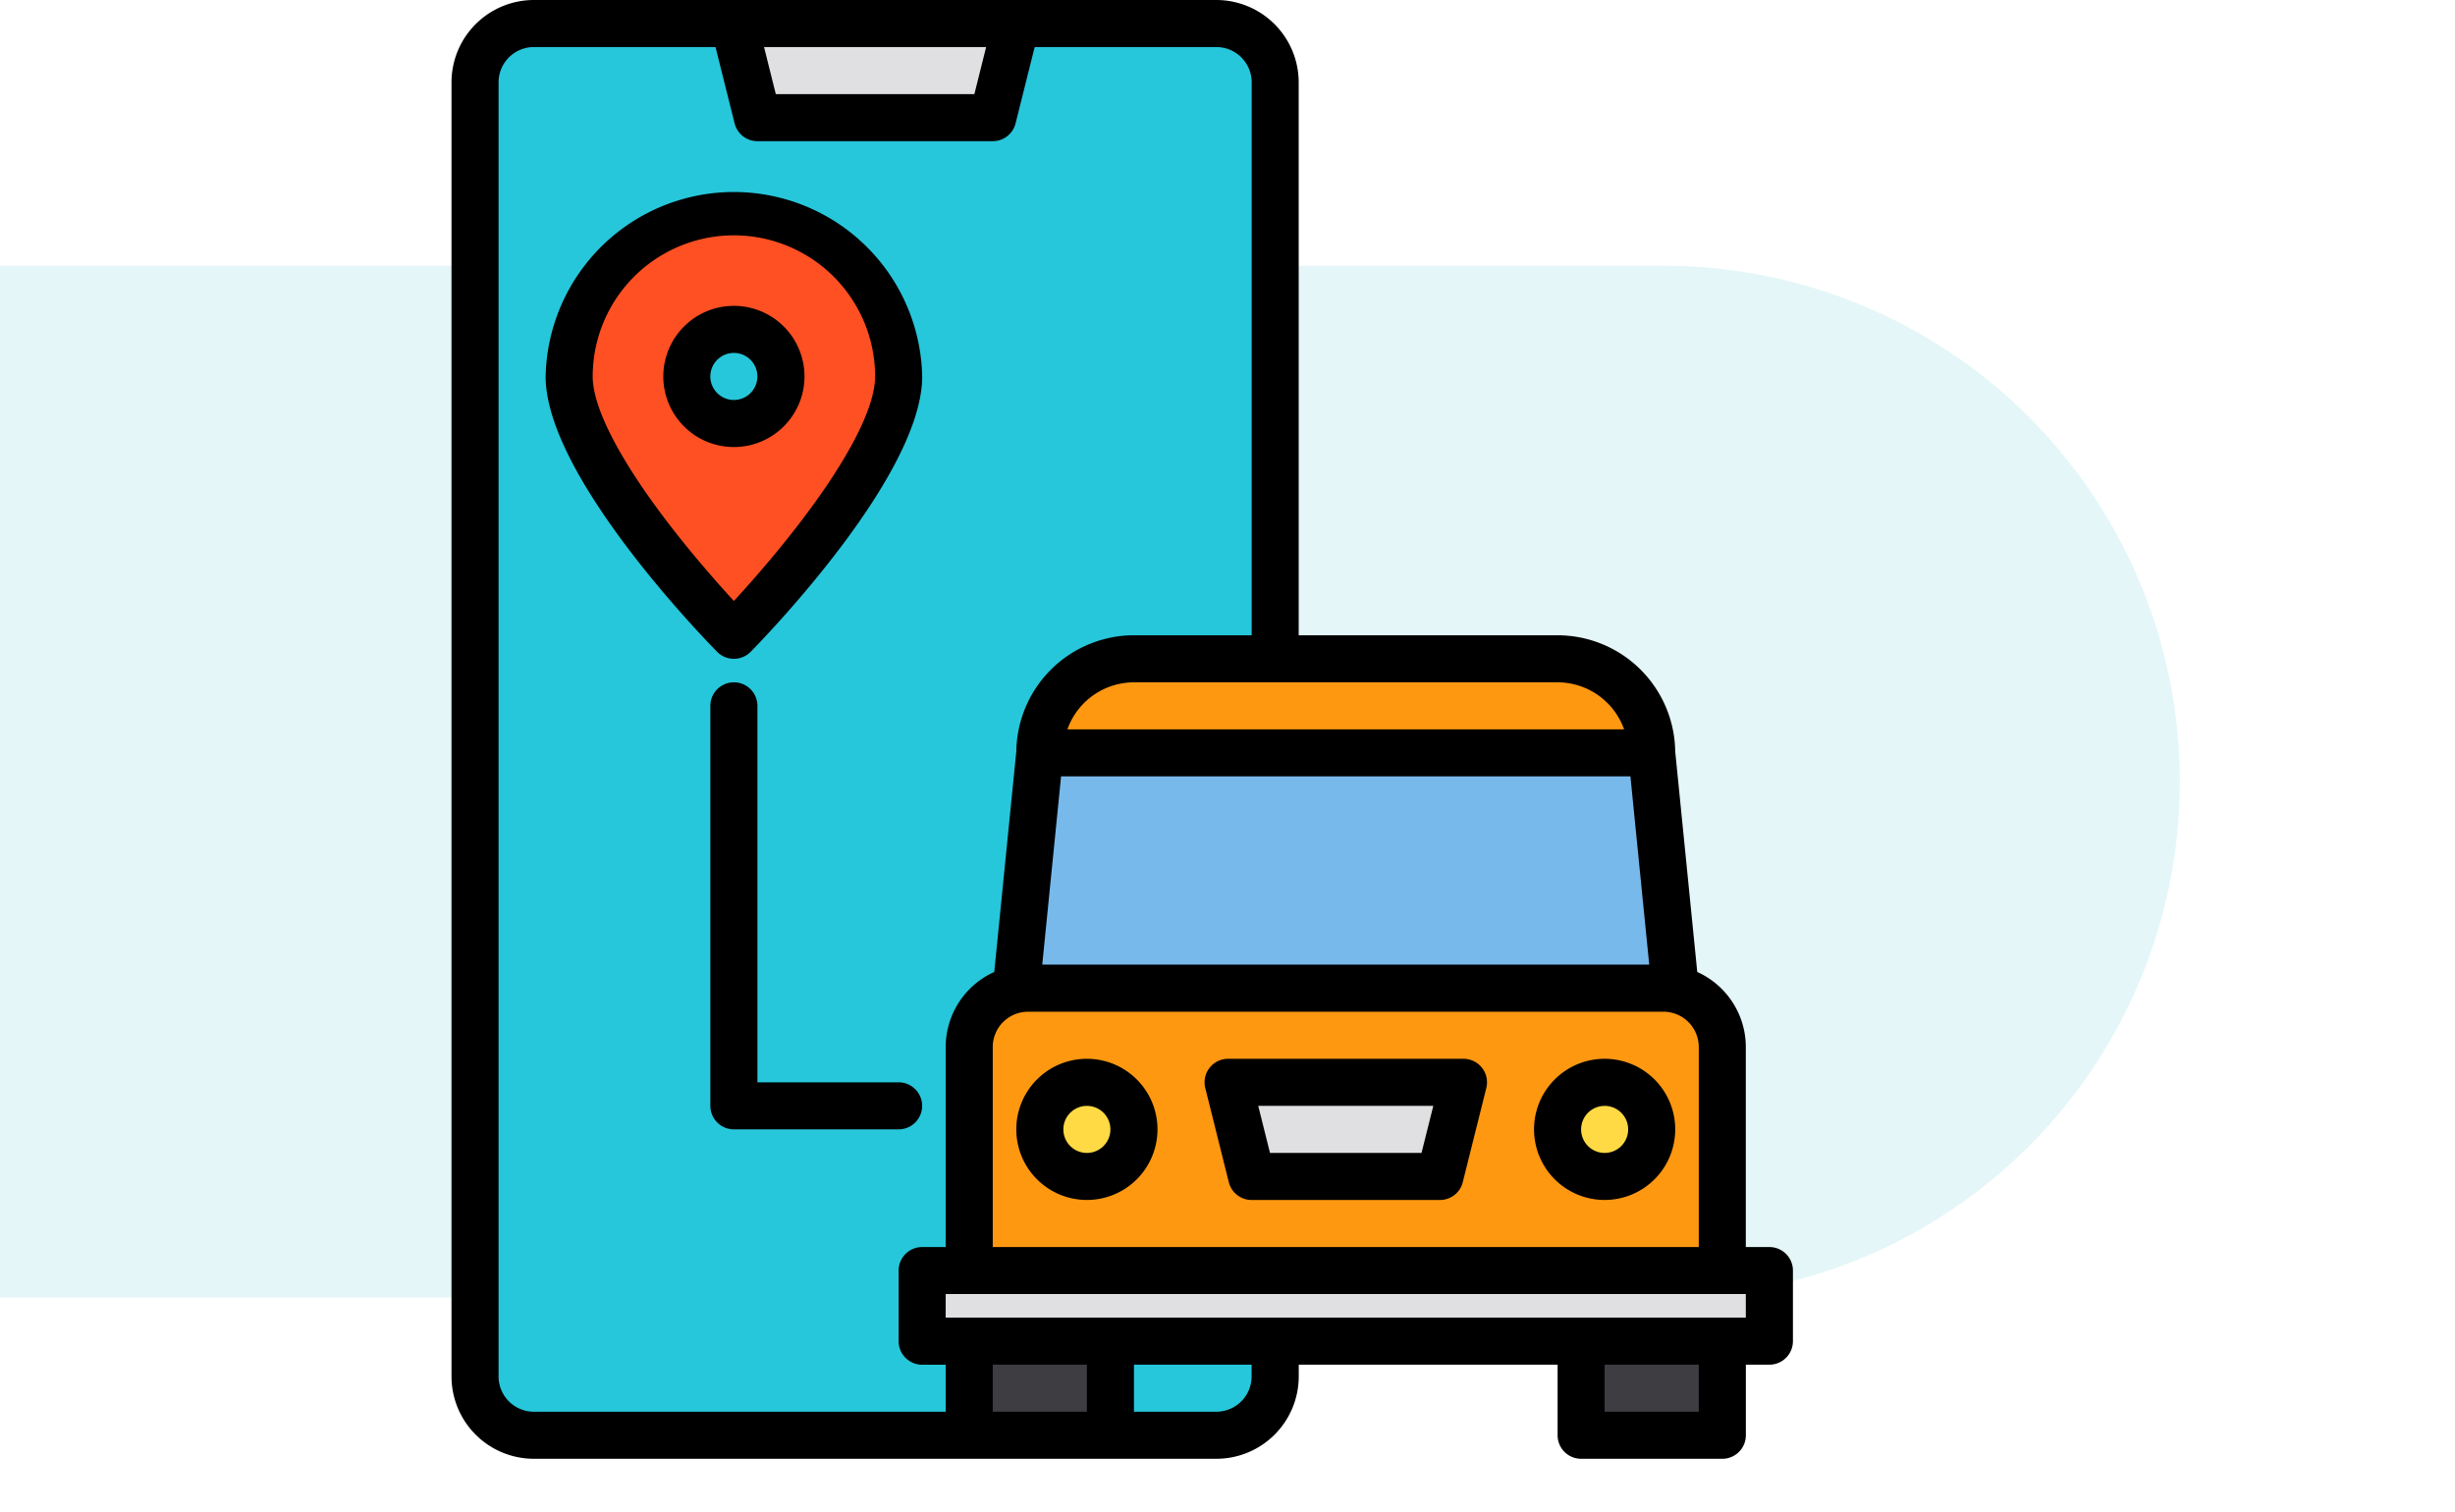 <svg xmlns="http://www.w3.org/2000/svg" width="190.333" height="117.219" viewBox="0 0 190.333 117.219">
  <g id="Grupo_161614" data-name="Grupo 161614" transform="translate(-179.667 -5880.491)">
    <rect id="Rectángulo_33803" data-name="Rectángulo 33803" width="190" height="100" transform="translate(180 5897.71)" fill="none"/>
    <path id="Trazado_113613" data-name="Trazado 113613" d="M-22,0H107a40,40,0,0,1,0,80H-22Z" transform="translate(201.667 5901.101)" fill="rgba(121,210,220,0.2)"/>
    <g id="Grupo_161612" data-name="Grupo 161612" transform="translate(216.658 5882.315)">
      <rect id="Rectángulo_45048" data-name="Rectángulo 45048" width="62" height="109" rx="3" transform="translate(0.008 0.294)" fill="#26c7db"/>
      <path id="Trazado_229248" data-name="Trazado 229248" d="M192,440h65.682v5.474H192Z" transform="translate(-157.498 -343.302)" fill="#e0e0e2"/>
      <path id="Trazado_229249" data-name="Trazado 229249" d="M212.561,344h49.261a4.561,4.561,0,0,1,4.561,4.561v17.333H208V348.561A4.561,4.561,0,0,1,212.561,344Z" transform="translate(-169.849 -269.196)" fill="#ff9811"/>
      <path id="Trazado_229250" data-name="Trazado 229250" d="M208,464h10.947v7.3H208Z" transform="translate(-169.849 -361.828)" fill="#3e3d42"/>
      <path id="Trazado_229251" data-name="Trazado 229251" d="M416,464h10.947v7.3H416Z" transform="translate(-330.412 -361.828)" fill="#3e3d42"/>
      <path id="Trazado_229252" data-name="Trazado 229252" d="M275.086,282.245H224L225.825,264h47.437Z" transform="translate(-182.2 -207.441)" fill="#78b9eb"/>
      <path id="Trazado_229253" data-name="Trazado 229253" d="M239.3,232h32.841a7.3,7.3,0,0,1,7.3,7.3H232A7.3,7.3,0,0,1,239.3,232Z" transform="translate(-188.375 -182.739)" fill="#ff9811"/>
      <circle id="Elipse_6723" data-name="Elipse 6723" cx="3.5" cy="3.5" r="3.5" transform="translate(44.009 82.294)" fill="#ffda44"/>
      <circle id="Elipse_6724" data-name="Elipse 6724" cx="3.5" cy="3.5" r="3.5" transform="translate(84.008 82.294)" fill="#ffda44"/>
      <path id="Trazado_229254" data-name="Trazado 229254" d="M312.42,383.3h-14.6L296,376h18.245Z" transform="translate(-237.779 -293.898)" fill="#e0e0e2"/>
      <path id="Trazado_229255" data-name="Trazado 229255" d="M148.069,23.3H129.824L128,16h21.894Z" transform="translate(-108.094 -16)" fill="#e0e0e2"/>
      <path id="Trazado_229256" data-name="Trazado 229256" d="M84.771,80A12.771,12.771,0,0,0,72,92.771c0,7.054,12.771,20.069,12.771,20.069S97.543,99.825,97.543,92.771A12.771,12.771,0,0,0,84.771,80Zm0,16.42a3.649,3.649,0,1,1,3.649-3.649A3.649,3.649,0,0,1,84.771,96.42Z" transform="translate(-64.865 -65.404)" fill="#ff5023"/>
    </g>
    <g id="Grupo_161613" data-name="Grupo 161613" transform="translate(214.671 5880.491)">
      <path id="Trazado_229257" data-name="Trazado 229257" d="M134.172,104.7h-1.825V89.19a6.391,6.391,0,0,0-3.765-5.82l-1.71-17.109a9.131,9.131,0,0,0-9.12-9H97.682V14.386A6.393,6.393,0,0,0,91.3,8H38.386A6.393,6.393,0,0,0,32,14.386V114.733a6.393,6.393,0,0,0,6.386,6.386H91.3a6.393,6.393,0,0,0,6.386-6.386v-.912h20.069v5.473a1.824,1.824,0,0,0,1.824,1.825h10.947a1.824,1.824,0,0,0,1.824-1.825v-5.473h1.825A1.824,1.824,0,0,0,136,112v-5.473A1.824,1.824,0,0,0,134.172,104.7ZM128.7,89.19V104.7H73.963V89.19A2.739,2.739,0,0,1,76.7,86.453h49.261A2.739,2.739,0,0,1,128.7,89.19ZM124.858,82.8H77.8l1.46-14.6H123.4ZM117.751,60.91a5.484,5.484,0,0,1,5.161,3.649H79.749A5.484,5.484,0,0,1,84.91,60.91ZM73.45,11.649,72.538,15.3H57.144l-.912-3.649ZM70.314,117.47H38.386a2.739,2.739,0,0,1-2.737-2.737V14.386a2.739,2.739,0,0,1,2.737-2.737H52.469l1.48,5.916a1.824,1.824,0,0,0,1.77,1.382H73.963a1.824,1.824,0,0,0,1.77-1.382l1.48-5.916H91.3a2.739,2.739,0,0,1,2.737,2.737V57.261H84.91a9.131,9.131,0,0,0-9.12,9L74.08,83.37a6.391,6.391,0,0,0-3.765,5.82V104.7H68.49a1.824,1.824,0,0,0-1.824,1.824V112a1.824,1.824,0,0,0,1.824,1.825h1.824Zm10.947,0h-7.3v-3.649h7.3Zm12.771-2.737A2.739,2.739,0,0,1,91.3,117.47H84.91v-3.649h9.122ZM128.7,117.47h-7.3v-3.649h7.3Zm3.649-7.3H70.314v-1.824h62.033Z" transform="translate(-32 -8)"/>
      <path id="Trazado_229258" data-name="Trazado 229258" d="M229.473,368a5.473,5.473,0,1,0,5.473,5.474A5.473,5.473,0,0,0,229.473,368Zm0,7.3a1.824,1.824,0,1,1,1.824-1.824A1.824,1.824,0,0,1,229.473,375.3Z" transform="translate(-180.212 -285.898)"/>
      <path id="Trazado_229259" data-name="Trazado 229259" d="M405.474,368a5.473,5.473,0,1,0,5.473,5.474A5.473,5.473,0,0,0,405.474,368Zm0,7.3a1.824,1.824,0,1,1,1.824-1.824,1.824,1.824,0,0,1-1.824,1.824Z" transform="translate(-316.073 -285.898)"/>
      <path id="Trazado_229260" data-name="Trazado 229260" d="M308.07,368H289.825a1.824,1.824,0,0,0-1.77,2.267l1.824,7.3a1.824,1.824,0,0,0,1.77,1.382h14.6a1.824,1.824,0,0,0,1.77-1.382l1.824-7.3A1.824,1.824,0,0,0,308.07,368Zm-3.249,7.3H293.074l-.912-3.649h13.572Z" transform="translate(-229.616 -285.898)"/>
      <path id="Trazado_229261" data-name="Trazado 229261" d="M114.947,117.473a5.473,5.473,0,1,0-5.473,5.473A5.473,5.473,0,0,0,114.947,117.473Zm-7.3,0a1.824,1.824,0,1,1,1.824,1.824,1.825,1.825,0,0,1-1.824-1.824Z" transform="translate(-87.58 -88.282)"/>
      <path id="Trazado_229262" data-name="Trazado 229262" d="M78.6,108.49a1.825,1.825,0,0,0,1.3-.547c1.361-1.386,13.294-13.766,13.294-21.347A14.6,14.6,0,0,0,64,86.6c0,7.58,11.933,19.96,13.294,21.347A1.824,1.824,0,0,0,78.6,108.49ZM67.649,86.6a10.947,10.947,0,1,1,21.894,0c0,2.437-2.125,6.534-5.984,11.537-1.868,2.422-3.756,4.555-4.963,5.87-1.2-1.309-3.077-3.428-4.941-5.843C69.782,93.145,67.649,89.038,67.649,86.6Z" transform="translate(-56.702 -57.404)"/>
      <path id="Trazado_229263" data-name="Trazado 229263" d="M136.42,272.841a1.824,1.824,0,0,0-1.824-1.824H123.649V241.824a1.824,1.824,0,0,0-3.649,0v31.016a1.824,1.824,0,0,0,1.824,1.824H134.6A1.824,1.824,0,0,0,136.42,272.841Z" transform="translate(-99.931 -187.09)"/>
    </g>
  </g>
</svg>
